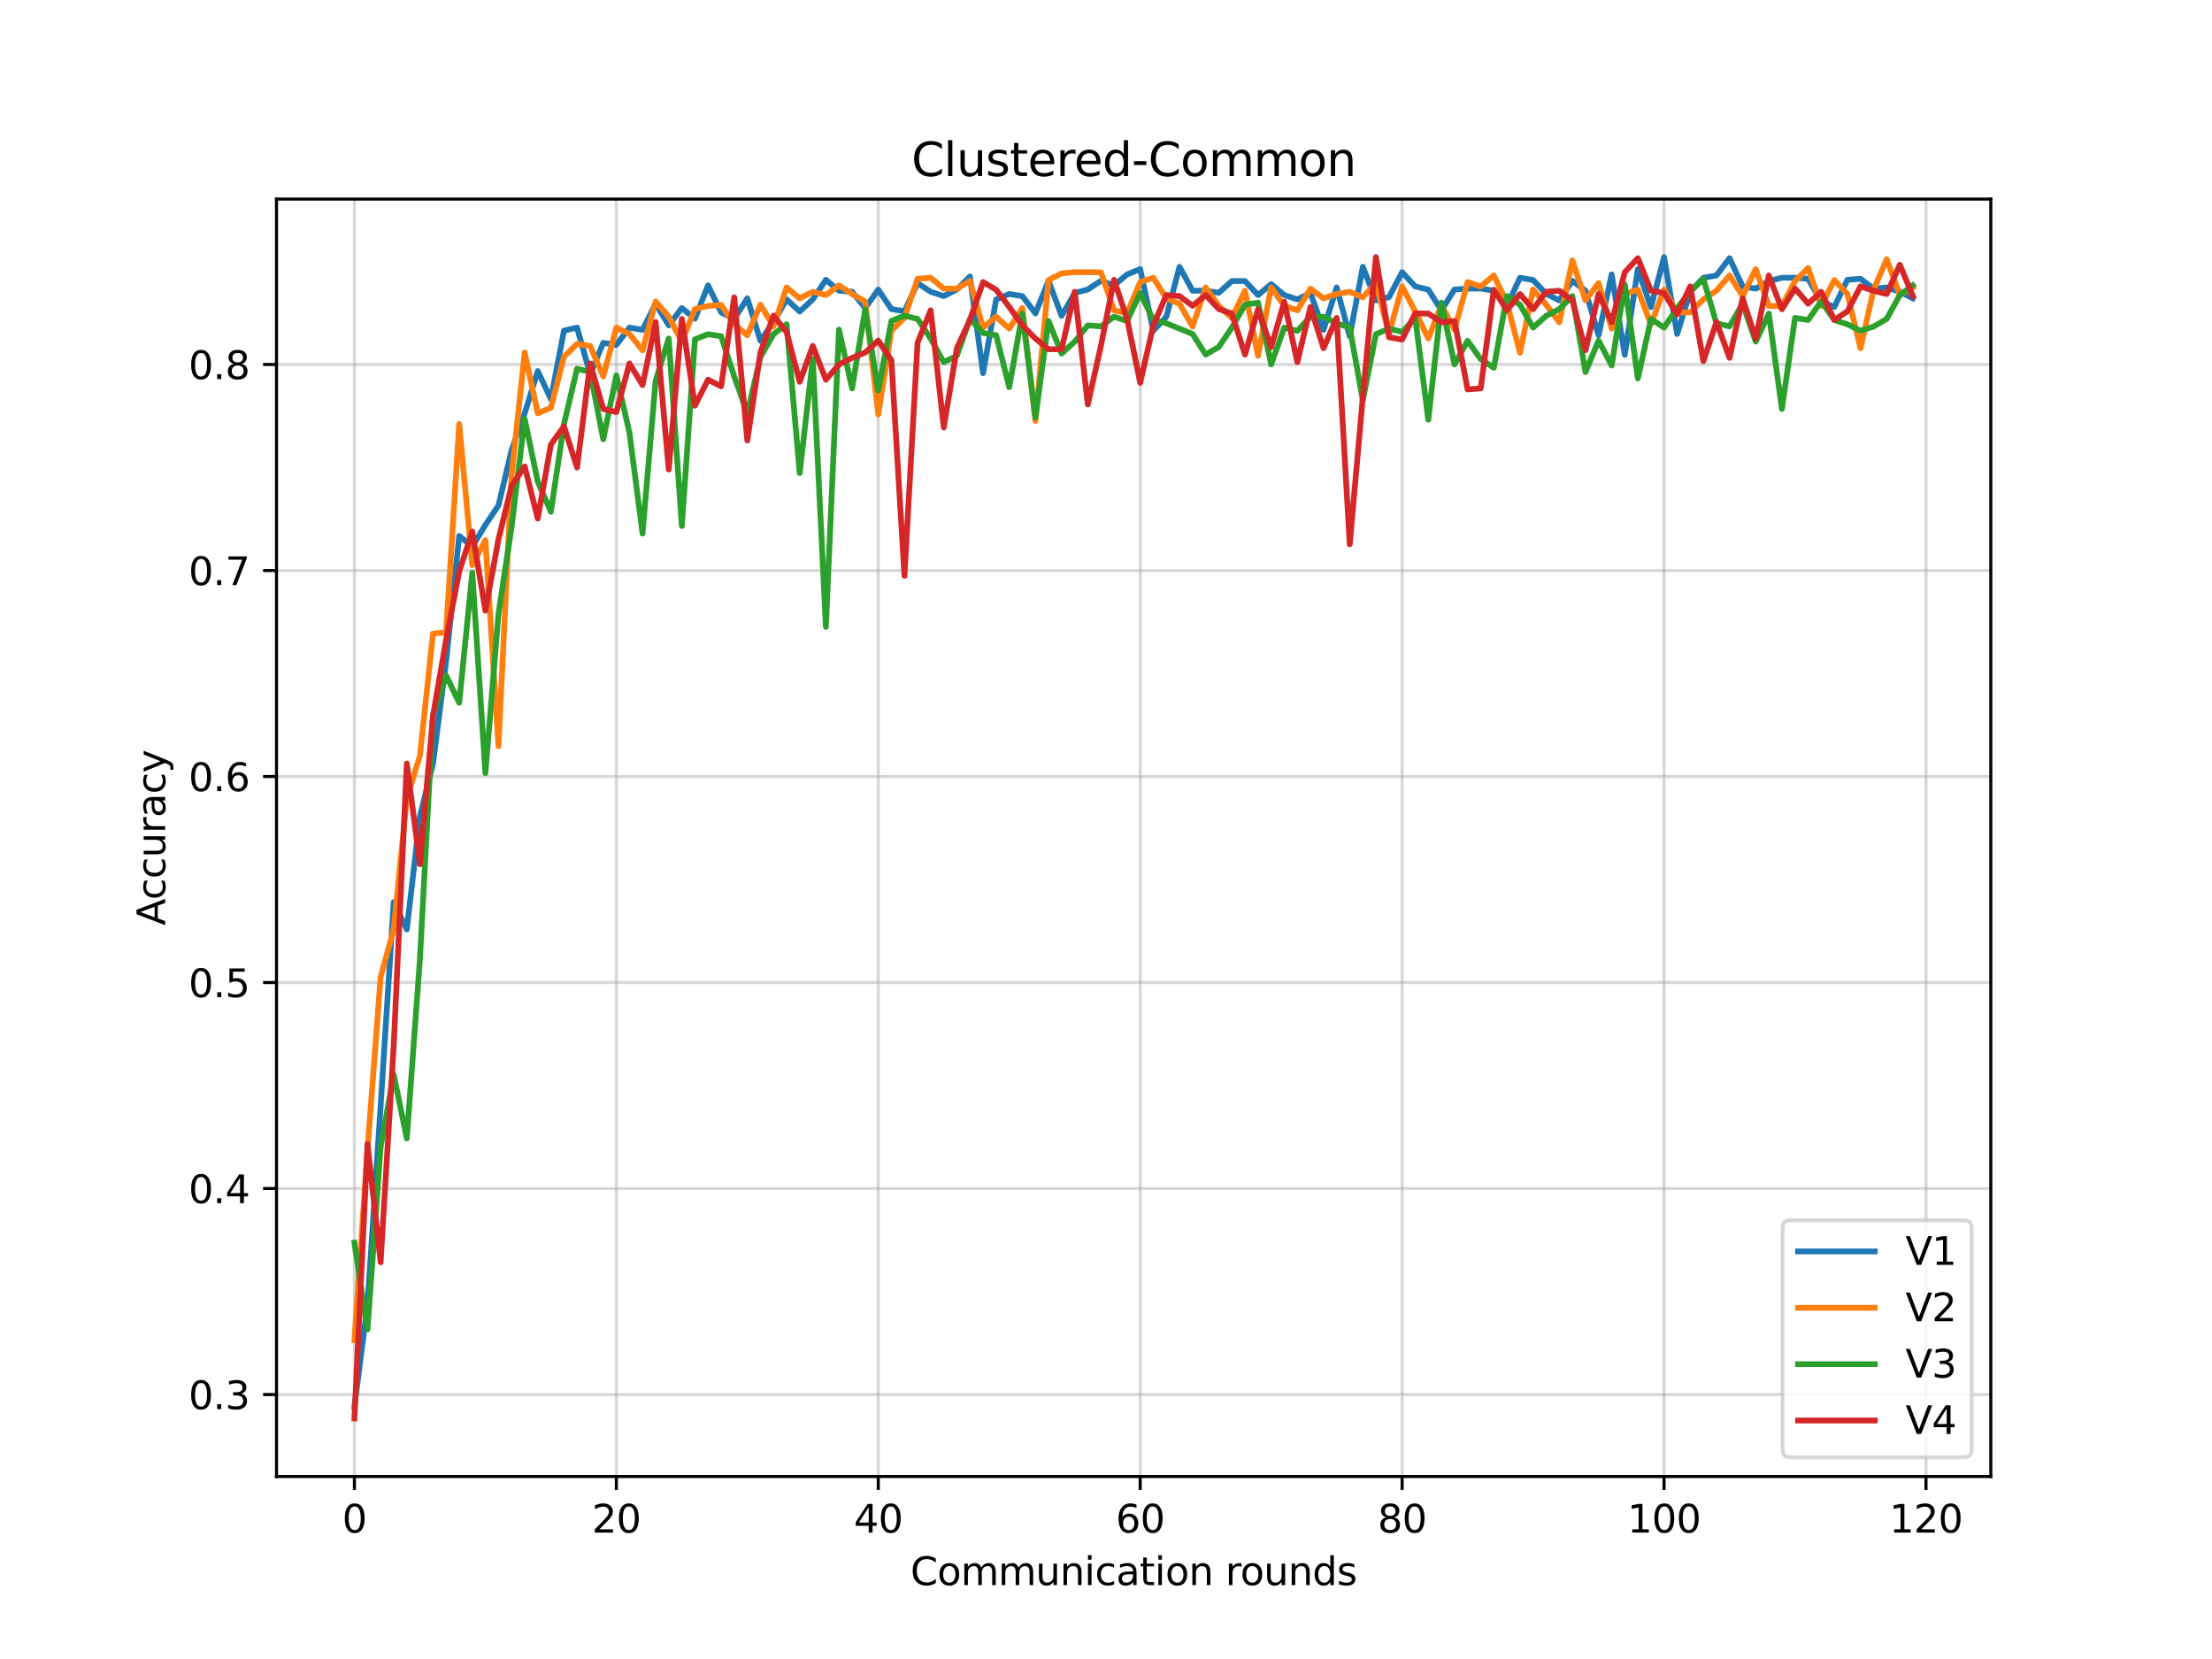 <?xml version="1.0" encoding="utf-8" standalone="no"?>
<!DOCTYPE svg PUBLIC "-//W3C//DTD SVG 1.1//EN"
  "http://www.w3.org/Graphics/SVG/1.1/DTD/svg11.dtd">
<svg xmlns:xlink="http://www.w3.org/1999/xlink" width="576pt" height="432pt" viewBox="0 0 576 432" xmlns="http://www.w3.org/2000/svg" version="1.1">
 <defs>
  <style type="text/css">*{stroke-linejoin: round; stroke-linecap: butt}</style>
 </defs>
 <g id="figure_1">
  <g id="patch_1">
   <path d="M 0 432 
L 576 432 
L 576 0 
L 0 0 
z
" style="fill: #ffffff"/>
  </g>
  <g id="axes_1">
   <g id="patch_2">
    <path d="M 72 384.48 
L 518.4 384.48 
L 518.4 51.84 
L 72 51.84 
z
" style="fill: #ffffff"/>
   </g>
   <g id="matplotlib.axis_1">
    <g id="xtick_1">
     <g id="line2d_1">
      <path d="M 92.291 384.48 
L 92.291 51.84 
" clip-path="url(#pc152fa4f1d)" style="fill: none; stroke: #b0b0b0; stroke-opacity: 0.5; stroke-width: 0.8; stroke-linecap: square"/>
     </g>
     <g id="line2d_2">
      <defs>
       <path id="mb4e11abf7b" d="M 0 0 
L 0 3.5 
" style="stroke: #000000; stroke-width: 0.8"/>
      </defs>
      <g>
       <use xlink:href="#mb4e11abf7b" x="92.291" y="384.48" style="stroke: #000000; stroke-width: 0.8"/>
      </g>
     </g>
     <g id="text_1">
      <!-- 0 -->
      <g transform="translate(89.11 399.078)scale(0.1 -0.1)">
       <defs>
        <path id="DejaVuSans-30" d="M 2034 4250 
Q 1547 4250 1301 3770 
Q 1056 3291 1056 2328 
Q 1056 1369 1301 889 
Q 1547 409 2034 409 
Q 2525 409 2770 889 
Q 3016 1369 3016 2328 
Q 3016 3291 2770 3770 
Q 2525 4250 2034 4250 
z
M 2034 4750 
Q 2819 4750 3233 4129 
Q 3647 3509 3647 2328 
Q 3647 1150 3233 529 
Q 2819 -91 2034 -91 
Q 1250 -91 836 529 
Q 422 1150 422 2328 
Q 422 3509 836 4129 
Q 1250 4750 2034 4750 
z
" transform="scale(0.016)"/>
       </defs>
       <use xlink:href="#DejaVuSans-30"/>
      </g>
     </g>
    </g>
    <g id="xtick_2">
     <g id="line2d_3">
      <path d="M 160.496 384.48 
L 160.496 51.84 
" clip-path="url(#pc152fa4f1d)" style="fill: none; stroke: #b0b0b0; stroke-opacity: 0.5; stroke-width: 0.8; stroke-linecap: square"/>
     </g>
     <g id="line2d_4">
      <g>
       <use xlink:href="#mb4e11abf7b" x="160.496" y="384.48" style="stroke: #000000; stroke-width: 0.8"/>
      </g>
     </g>
     <g id="text_2">
      <!-- 20 -->
      <g transform="translate(154.133 399.078)scale(0.1 -0.1)">
       <defs>
        <path id="DejaVuSans-32" d="M 1228 531 
L 3431 531 
L 3431 0 
L 469 0 
L 469 531 
Q 828 903 1448 1529 
Q 2069 2156 2228 2338 
Q 2531 2678 2651 2914 
Q 2772 3150 2772 3378 
Q 2772 3750 2511 3984 
Q 2250 4219 1831 4219 
Q 1534 4219 1204 4116 
Q 875 4013 500 3803 
L 500 4441 
Q 881 4594 1212 4672 
Q 1544 4750 1819 4750 
Q 2544 4750 2975 4387 
Q 3406 4025 3406 3419 
Q 3406 3131 3298 2873 
Q 3191 2616 2906 2266 
Q 2828 2175 2409 1742 
Q 1991 1309 1228 531 
z
" transform="scale(0.016)"/>
       </defs>
       <use xlink:href="#DejaVuSans-32"/>
       <use xlink:href="#DejaVuSans-30" x="63.623"/>
      </g>
     </g>
    </g>
    <g id="xtick_3">
     <g id="line2d_5">
      <path d="M 228.7 384.48 
L 228.7 51.84 
" clip-path="url(#pc152fa4f1d)" style="fill: none; stroke: #b0b0b0; stroke-opacity: 0.5; stroke-width: 0.8; stroke-linecap: square"/>
     </g>
     <g id="line2d_6">
      <g>
       <use xlink:href="#mb4e11abf7b" x="228.7" y="384.48" style="stroke: #000000; stroke-width: 0.8"/>
      </g>
     </g>
     <g id="text_3">
      <!-- 40 -->
      <g transform="translate(222.338 399.078)scale(0.1 -0.1)">
       <defs>
        <path id="DejaVuSans-34" d="M 2419 4116 
L 825 1625 
L 2419 1625 
L 2419 4116 
z
M 2253 4666 
L 3047 4666 
L 3047 1625 
L 3713 1625 
L 3713 1100 
L 3047 1100 
L 3047 0 
L 2419 0 
L 2419 1100 
L 313 1100 
L 313 1709 
L 2253 4666 
z
" transform="scale(0.016)"/>
       </defs>
       <use xlink:href="#DejaVuSans-34"/>
       <use xlink:href="#DejaVuSans-30" x="63.623"/>
      </g>
     </g>
    </g>
    <g id="xtick_4">
     <g id="line2d_7">
      <path d="M 296.905 384.48 
L 296.905 51.84 
" clip-path="url(#pc152fa4f1d)" style="fill: none; stroke: #b0b0b0; stroke-opacity: 0.5; stroke-width: 0.8; stroke-linecap: square"/>
     </g>
     <g id="line2d_8">
      <g>
       <use xlink:href="#mb4e11abf7b" x="296.905" y="384.48" style="stroke: #000000; stroke-width: 0.8"/>
      </g>
     </g>
     <g id="text_4">
      <!-- 60 -->
      <g transform="translate(290.543 399.078)scale(0.1 -0.1)">
       <defs>
        <path id="DejaVuSans-36" d="M 2113 2584 
Q 1688 2584 1439 2293 
Q 1191 2003 1191 1497 
Q 1191 994 1439 701 
Q 1688 409 2113 409 
Q 2538 409 2786 701 
Q 3034 994 3034 1497 
Q 3034 2003 2786 2293 
Q 2538 2584 2113 2584 
z
M 3366 4563 
L 3366 3988 
Q 3128 4100 2886 4159 
Q 2644 4219 2406 4219 
Q 1781 4219 1451 3797 
Q 1122 3375 1075 2522 
Q 1259 2794 1537 2939 
Q 1816 3084 2150 3084 
Q 2853 3084 3261 2657 
Q 3669 2231 3669 1497 
Q 3669 778 3244 343 
Q 2819 -91 2113 -91 
Q 1303 -91 875 529 
Q 447 1150 447 2328 
Q 447 3434 972 4092 
Q 1497 4750 2381 4750 
Q 2619 4750 2861 4703 
Q 3103 4656 3366 4563 
z
" transform="scale(0.016)"/>
       </defs>
       <use xlink:href="#DejaVuSans-36"/>
       <use xlink:href="#DejaVuSans-30" x="63.623"/>
      </g>
     </g>
    </g>
    <g id="xtick_5">
     <g id="line2d_9">
      <path d="M 365.11 384.48 
L 365.11 51.84 
" clip-path="url(#pc152fa4f1d)" style="fill: none; stroke: #b0b0b0; stroke-opacity: 0.5; stroke-width: 0.8; stroke-linecap: square"/>
     </g>
     <g id="line2d_10">
      <g>
       <use xlink:href="#mb4e11abf7b" x="365.11" y="384.48" style="stroke: #000000; stroke-width: 0.8"/>
      </g>
     </g>
     <g id="text_5">
      <!-- 80 -->
      <g transform="translate(358.747 399.078)scale(0.1 -0.1)">
       <defs>
        <path id="DejaVuSans-38" d="M 2034 2216 
Q 1584 2216 1326 1975 
Q 1069 1734 1069 1313 
Q 1069 891 1326 650 
Q 1584 409 2034 409 
Q 2484 409 2743 651 
Q 3003 894 3003 1313 
Q 3003 1734 2745 1975 
Q 2488 2216 2034 2216 
z
M 1403 2484 
Q 997 2584 770 2862 
Q 544 3141 544 3541 
Q 544 4100 942 4425 
Q 1341 4750 2034 4750 
Q 2731 4750 3128 4425 
Q 3525 4100 3525 3541 
Q 3525 3141 3298 2862 
Q 3072 2584 2669 2484 
Q 3125 2378 3379 2068 
Q 3634 1759 3634 1313 
Q 3634 634 3220 271 
Q 2806 -91 2034 -91 
Q 1263 -91 848 271 
Q 434 634 434 1313 
Q 434 1759 690 2068 
Q 947 2378 1403 2484 
z
M 1172 3481 
Q 1172 3119 1398 2916 
Q 1625 2713 2034 2713 
Q 2441 2713 2670 2916 
Q 2900 3119 2900 3481 
Q 2900 3844 2670 4047 
Q 2441 4250 2034 4250 
Q 1625 4250 1398 4047 
Q 1172 3844 1172 3481 
z
" transform="scale(0.016)"/>
       </defs>
       <use xlink:href="#DejaVuSans-38"/>
       <use xlink:href="#DejaVuSans-30" x="63.623"/>
      </g>
     </g>
    </g>
    <g id="xtick_6">
     <g id="line2d_11">
      <path d="M 433.315 384.48 
L 433.315 51.84 
" clip-path="url(#pc152fa4f1d)" style="fill: none; stroke: #b0b0b0; stroke-opacity: 0.5; stroke-width: 0.8; stroke-linecap: square"/>
     </g>
     <g id="line2d_12">
      <g>
       <use xlink:href="#mb4e11abf7b" x="433.315" y="384.48" style="stroke: #000000; stroke-width: 0.8"/>
      </g>
     </g>
     <g id="text_6">
      <!-- 100 -->
      <g transform="translate(423.771 399.078)scale(0.1 -0.1)">
       <defs>
        <path id="DejaVuSans-31" d="M 794 531 
L 1825 531 
L 1825 4091 
L 703 3866 
L 703 4441 
L 1819 4666 
L 2450 4666 
L 2450 531 
L 3481 531 
L 3481 0 
L 794 0 
L 794 531 
z
" transform="scale(0.016)"/>
       </defs>
       <use xlink:href="#DejaVuSans-31"/>
       <use xlink:href="#DejaVuSans-30" x="63.623"/>
       <use xlink:href="#DejaVuSans-30" x="127.246"/>
      </g>
     </g>
    </g>
    <g id="xtick_7">
     <g id="line2d_13">
      <path d="M 501.519 384.48 
L 501.519 51.84 
" clip-path="url(#pc152fa4f1d)" style="fill: none; stroke: #b0b0b0; stroke-opacity: 0.5; stroke-width: 0.8; stroke-linecap: square"/>
     </g>
     <g id="line2d_14">
      <g>
       <use xlink:href="#mb4e11abf7b" x="501.519" y="384.48" style="stroke: #000000; stroke-width: 0.8"/>
      </g>
     </g>
     <g id="text_7">
      <!-- 120 -->
      <g transform="translate(491.976 399.078)scale(0.1 -0.1)">
       <use xlink:href="#DejaVuSans-31"/>
       <use xlink:href="#DejaVuSans-32" x="63.623"/>
       <use xlink:href="#DejaVuSans-30" x="127.246"/>
      </g>
     </g>
    </g>
    <g id="text_8">
     <!-- Communication rounds -->
     <g transform="translate(237.084 412.757)scale(0.1 -0.1)">
      <defs>
       <path id="DejaVuSans-43" d="M 4122 4306 
L 4122 3641 
Q 3803 3938 3442 4084 
Q 3081 4231 2675 4231 
Q 1875 4231 1450 3742 
Q 1025 3253 1025 2328 
Q 1025 1406 1450 917 
Q 1875 428 2675 428 
Q 3081 428 3442 575 
Q 3803 722 4122 1019 
L 4122 359 
Q 3791 134 3420 21 
Q 3050 -91 2638 -91 
Q 1578 -91 968 557 
Q 359 1206 359 2328 
Q 359 3453 968 4101 
Q 1578 4750 2638 4750 
Q 3056 4750 3426 4639 
Q 3797 4528 4122 4306 
z
" transform="scale(0.016)"/>
       <path id="DejaVuSans-6f" d="M 1959 3097 
Q 1497 3097 1228 2736 
Q 959 2375 959 1747 
Q 959 1119 1226 758 
Q 1494 397 1959 397 
Q 2419 397 2687 759 
Q 2956 1122 2956 1747 
Q 2956 2369 2687 2733 
Q 2419 3097 1959 3097 
z
M 1959 3584 
Q 2709 3584 3137 3096 
Q 3566 2609 3566 1747 
Q 3566 888 3137 398 
Q 2709 -91 1959 -91 
Q 1206 -91 779 398 
Q 353 888 353 1747 
Q 353 2609 779 3096 
Q 1206 3584 1959 3584 
z
" transform="scale(0.016)"/>
       <path id="DejaVuSans-6d" d="M 3328 2828 
Q 3544 3216 3844 3400 
Q 4144 3584 4550 3584 
Q 5097 3584 5394 3201 
Q 5691 2819 5691 2113 
L 5691 0 
L 5113 0 
L 5113 2094 
Q 5113 2597 4934 2840 
Q 4756 3084 4391 3084 
Q 3944 3084 3684 2787 
Q 3425 2491 3425 1978 
L 3425 0 
L 2847 0 
L 2847 2094 
Q 2847 2600 2669 2842 
Q 2491 3084 2119 3084 
Q 1678 3084 1418 2786 
Q 1159 2488 1159 1978 
L 1159 0 
L 581 0 
L 581 3500 
L 1159 3500 
L 1159 2956 
Q 1356 3278 1631 3431 
Q 1906 3584 2284 3584 
Q 2666 3584 2933 3390 
Q 3200 3197 3328 2828 
z
" transform="scale(0.016)"/>
       <path id="DejaVuSans-75" d="M 544 1381 
L 544 3500 
L 1119 3500 
L 1119 1403 
Q 1119 906 1312 657 
Q 1506 409 1894 409 
Q 2359 409 2629 706 
Q 2900 1003 2900 1516 
L 2900 3500 
L 3475 3500 
L 3475 0 
L 2900 0 
L 2900 538 
Q 2691 219 2414 64 
Q 2138 -91 1772 -91 
Q 1169 -91 856 284 
Q 544 659 544 1381 
z
M 1991 3584 
L 1991 3584 
z
" transform="scale(0.016)"/>
       <path id="DejaVuSans-6e" d="M 3513 2113 
L 3513 0 
L 2938 0 
L 2938 2094 
Q 2938 2591 2744 2837 
Q 2550 3084 2163 3084 
Q 1697 3084 1428 2787 
Q 1159 2491 1159 1978 
L 1159 0 
L 581 0 
L 581 3500 
L 1159 3500 
L 1159 2956 
Q 1366 3272 1645 3428 
Q 1925 3584 2291 3584 
Q 2894 3584 3203 3211 
Q 3513 2838 3513 2113 
z
" transform="scale(0.016)"/>
       <path id="DejaVuSans-69" d="M 603 3500 
L 1178 3500 
L 1178 0 
L 603 0 
L 603 3500 
z
M 603 4863 
L 1178 4863 
L 1178 4134 
L 603 4134 
L 603 4863 
z
" transform="scale(0.016)"/>
       <path id="DejaVuSans-63" d="M 3122 3366 
L 3122 2828 
Q 2878 2963 2633 3030 
Q 2388 3097 2138 3097 
Q 1578 3097 1268 2742 
Q 959 2388 959 1747 
Q 959 1106 1268 751 
Q 1578 397 2138 397 
Q 2388 397 2633 464 
Q 2878 531 3122 666 
L 3122 134 
Q 2881 22 2623 -34 
Q 2366 -91 2075 -91 
Q 1284 -91 818 406 
Q 353 903 353 1747 
Q 353 2603 823 3093 
Q 1294 3584 2113 3584 
Q 2378 3584 2631 3529 
Q 2884 3475 3122 3366 
z
" transform="scale(0.016)"/>
       <path id="DejaVuSans-61" d="M 2194 1759 
Q 1497 1759 1228 1600 
Q 959 1441 959 1056 
Q 959 750 1161 570 
Q 1363 391 1709 391 
Q 2188 391 2477 730 
Q 2766 1069 2766 1631 
L 2766 1759 
L 2194 1759 
z
M 3341 1997 
L 3341 0 
L 2766 0 
L 2766 531 
Q 2569 213 2275 61 
Q 1981 -91 1556 -91 
Q 1019 -91 701 211 
Q 384 513 384 1019 
Q 384 1609 779 1909 
Q 1175 2209 1959 2209 
L 2766 2209 
L 2766 2266 
Q 2766 2663 2505 2880 
Q 2244 3097 1772 3097 
Q 1472 3097 1187 3025 
Q 903 2953 641 2809 
L 641 3341 
Q 956 3463 1253 3523 
Q 1550 3584 1831 3584 
Q 2591 3584 2966 3190 
Q 3341 2797 3341 1997 
z
" transform="scale(0.016)"/>
       <path id="DejaVuSans-74" d="M 1172 4494 
L 1172 3500 
L 2356 3500 
L 2356 3053 
L 1172 3053 
L 1172 1153 
Q 1172 725 1289 603 
Q 1406 481 1766 481 
L 2356 481 
L 2356 0 
L 1766 0 
Q 1100 0 847 248 
Q 594 497 594 1153 
L 594 3053 
L 172 3053 
L 172 3500 
L 594 3500 
L 594 4494 
L 1172 4494 
z
" transform="scale(0.016)"/>
       <path id="DejaVuSans-20" transform="scale(0.016)"/>
       <path id="DejaVuSans-72" d="M 2631 2963 
Q 2534 3019 2420 3045 
Q 2306 3072 2169 3072 
Q 1681 3072 1420 2755 
Q 1159 2438 1159 1844 
L 1159 0 
L 581 0 
L 581 3500 
L 1159 3500 
L 1159 2956 
Q 1341 3275 1631 3429 
Q 1922 3584 2338 3584 
Q 2397 3584 2469 3576 
Q 2541 3569 2628 3553 
L 2631 2963 
z
" transform="scale(0.016)"/>
       <path id="DejaVuSans-64" d="M 2906 2969 
L 2906 4863 
L 3481 4863 
L 3481 0 
L 2906 0 
L 2906 525 
Q 2725 213 2448 61 
Q 2172 -91 1784 -91 
Q 1150 -91 751 415 
Q 353 922 353 1747 
Q 353 2572 751 3078 
Q 1150 3584 1784 3584 
Q 2172 3584 2448 3432 
Q 2725 3281 2906 2969 
z
M 947 1747 
Q 947 1113 1208 752 
Q 1469 391 1925 391 
Q 2381 391 2643 752 
Q 2906 1113 2906 1747 
Q 2906 2381 2643 2742 
Q 2381 3103 1925 3103 
Q 1469 3103 1208 2742 
Q 947 2381 947 1747 
z
" transform="scale(0.016)"/>
       <path id="DejaVuSans-73" d="M 2834 3397 
L 2834 2853 
Q 2591 2978 2328 3040 
Q 2066 3103 1784 3103 
Q 1356 3103 1142 2972 
Q 928 2841 928 2578 
Q 928 2378 1081 2264 
Q 1234 2150 1697 2047 
L 1894 2003 
Q 2506 1872 2764 1633 
Q 3022 1394 3022 966 
Q 3022 478 2636 193 
Q 2250 -91 1575 -91 
Q 1294 -91 989 -36 
Q 684 19 347 128 
L 347 722 
Q 666 556 975 473 
Q 1284 391 1588 391 
Q 1994 391 2212 530 
Q 2431 669 2431 922 
Q 2431 1156 2273 1281 
Q 2116 1406 1581 1522 
L 1381 1569 
Q 847 1681 609 1914 
Q 372 2147 372 2553 
Q 372 3047 722 3315 
Q 1072 3584 1716 3584 
Q 2034 3584 2315 3537 
Q 2597 3491 2834 3397 
z
" transform="scale(0.016)"/>
      </defs>
      <use xlink:href="#DejaVuSans-43"/>
      <use xlink:href="#DejaVuSans-6f" x="69.824"/>
      <use xlink:href="#DejaVuSans-6d" x="131.006"/>
      <use xlink:href="#DejaVuSans-6d" x="228.418"/>
      <use xlink:href="#DejaVuSans-75" x="325.83"/>
      <use xlink:href="#DejaVuSans-6e" x="389.209"/>
      <use xlink:href="#DejaVuSans-69" x="452.588"/>
      <use xlink:href="#DejaVuSans-63" x="480.371"/>
      <use xlink:href="#DejaVuSans-61" x="535.352"/>
      <use xlink:href="#DejaVuSans-74" x="596.631"/>
      <use xlink:href="#DejaVuSans-69" x="635.84"/>
      <use xlink:href="#DejaVuSans-6f" x="663.623"/>
      <use xlink:href="#DejaVuSans-6e" x="724.805"/>
      <use xlink:href="#DejaVuSans-20" x="788.184"/>
      <use xlink:href="#DejaVuSans-72" x="819.971"/>
      <use xlink:href="#DejaVuSans-6f" x="858.834"/>
      <use xlink:href="#DejaVuSans-75" x="920.016"/>
      <use xlink:href="#DejaVuSans-6e" x="983.395"/>
      <use xlink:href="#DejaVuSans-64" x="1046.773"/>
      <use xlink:href="#DejaVuSans-73" x="1110.25"/>
     </g>
    </g>
   </g>
   <g id="matplotlib.axis_2">
    <g id="ytick_1">
     <g id="line2d_15">
      <path d="M 72 363.137 
L 518.4 363.137 
" clip-path="url(#pc152fa4f1d)" style="fill: none; stroke: #b0b0b0; stroke-opacity: 0.5; stroke-width: 0.8; stroke-linecap: square"/>
     </g>
     <g id="line2d_16">
      <defs>
       <path id="m486d7ed89e" d="M 0 0 
L -3.5 0 
" style="stroke: #000000; stroke-width: 0.8"/>
      </defs>
      <g>
       <use xlink:href="#m486d7ed89e" x="72" y="363.137" style="stroke: #000000; stroke-width: 0.8"/>
      </g>
     </g>
     <g id="text_9">
      <!-- 0.3 -->
      <g transform="translate(49.097 366.936)scale(0.1 -0.1)">
       <defs>
        <path id="DejaVuSans-2e" d="M 684 794 
L 1344 794 
L 1344 0 
L 684 0 
L 684 794 
z
" transform="scale(0.016)"/>
        <path id="DejaVuSans-33" d="M 2597 2516 
Q 3050 2419 3304 2112 
Q 3559 1806 3559 1356 
Q 3559 666 3084 287 
Q 2609 -91 1734 -91 
Q 1441 -91 1130 -33 
Q 819 25 488 141 
L 488 750 
Q 750 597 1062 519 
Q 1375 441 1716 441 
Q 2309 441 2620 675 
Q 2931 909 2931 1356 
Q 2931 1769 2642 2001 
Q 2353 2234 1838 2234 
L 1294 2234 
L 1294 2753 
L 1863 2753 
Q 2328 2753 2575 2939 
Q 2822 3125 2822 3475 
Q 2822 3834 2567 4026 
Q 2313 4219 1838 4219 
Q 1578 4219 1281 4162 
Q 984 4106 628 3988 
L 628 4550 
Q 988 4650 1302 4700 
Q 1616 4750 1894 4750 
Q 2613 4750 3031 4423 
Q 3450 4097 3450 3541 
Q 3450 3153 3228 2886 
Q 3006 2619 2597 2516 
z
" transform="scale(0.016)"/>
       </defs>
       <use xlink:href="#DejaVuSans-30"/>
       <use xlink:href="#DejaVuSans-2e" x="63.623"/>
       <use xlink:href="#DejaVuSans-33" x="95.41"/>
      </g>
     </g>
    </g>
    <g id="ytick_2">
     <g id="line2d_17">
      <path d="M 72 309.492 
L 518.4 309.492 
" clip-path="url(#pc152fa4f1d)" style="fill: none; stroke: #b0b0b0; stroke-opacity: 0.5; stroke-width: 0.8; stroke-linecap: square"/>
     </g>
     <g id="line2d_18">
      <g>
       <use xlink:href="#m486d7ed89e" x="72" y="309.492" style="stroke: #000000; stroke-width: 0.8"/>
      </g>
     </g>
     <g id="text_10">
      <!-- 0.4 -->
      <g transform="translate(49.097 313.291)scale(0.1 -0.1)">
       <use xlink:href="#DejaVuSans-30"/>
       <use xlink:href="#DejaVuSans-2e" x="63.623"/>
       <use xlink:href="#DejaVuSans-34" x="95.41"/>
      </g>
     </g>
    </g>
    <g id="ytick_3">
     <g id="line2d_19">
      <path d="M 72 255.846 
L 518.4 255.846 
" clip-path="url(#pc152fa4f1d)" style="fill: none; stroke: #b0b0b0; stroke-opacity: 0.5; stroke-width: 0.8; stroke-linecap: square"/>
     </g>
     <g id="line2d_20">
      <g>
       <use xlink:href="#m486d7ed89e" x="72" y="255.846" style="stroke: #000000; stroke-width: 0.8"/>
      </g>
     </g>
     <g id="text_11">
      <!-- 0.5 -->
      <g transform="translate(49.097 259.645)scale(0.1 -0.1)">
       <defs>
        <path id="DejaVuSans-35" d="M 691 4666 
L 3169 4666 
L 3169 4134 
L 1269 4134 
L 1269 2991 
Q 1406 3038 1543 3061 
Q 1681 3084 1819 3084 
Q 2600 3084 3056 2656 
Q 3513 2228 3513 1497 
Q 3513 744 3044 326 
Q 2575 -91 1722 -91 
Q 1428 -91 1123 -41 
Q 819 9 494 109 
L 494 744 
Q 775 591 1075 516 
Q 1375 441 1709 441 
Q 2250 441 2565 725 
Q 2881 1009 2881 1497 
Q 2881 1984 2565 2268 
Q 2250 2553 1709 2553 
Q 1456 2553 1204 2497 
Q 953 2441 691 2322 
L 691 4666 
z
" transform="scale(0.016)"/>
       </defs>
       <use xlink:href="#DejaVuSans-30"/>
       <use xlink:href="#DejaVuSans-2e" x="63.623"/>
       <use xlink:href="#DejaVuSans-35" x="95.41"/>
      </g>
     </g>
    </g>
    <g id="ytick_4">
     <g id="line2d_21">
      <path d="M 72 202.2 
L 518.4 202.2 
" clip-path="url(#pc152fa4f1d)" style="fill: none; stroke: #b0b0b0; stroke-opacity: 0.5; stroke-width: 0.8; stroke-linecap: square"/>
     </g>
     <g id="line2d_22">
      <g>
       <use xlink:href="#m486d7ed89e" x="72" y="202.2" style="stroke: #000000; stroke-width: 0.8"/>
      </g>
     </g>
     <g id="text_12">
      <!-- 0.6 -->
      <g transform="translate(49.097 206)scale(0.1 -0.1)">
       <use xlink:href="#DejaVuSans-30"/>
       <use xlink:href="#DejaVuSans-2e" x="63.623"/>
       <use xlink:href="#DejaVuSans-36" x="95.41"/>
      </g>
     </g>
    </g>
    <g id="ytick_5">
     <g id="line2d_23">
      <path d="M 72 148.555 
L 518.4 148.555 
" clip-path="url(#pc152fa4f1d)" style="fill: none; stroke: #b0b0b0; stroke-opacity: 0.5; stroke-width: 0.8; stroke-linecap: square"/>
     </g>
     <g id="line2d_24">
      <g>
       <use xlink:href="#m486d7ed89e" x="72" y="148.555" style="stroke: #000000; stroke-width: 0.8"/>
      </g>
     </g>
     <g id="text_13">
      <!-- 0.7 -->
      <g transform="translate(49.097 152.354)scale(0.1 -0.1)">
       <defs>
        <path id="DejaVuSans-37" d="M 525 4666 
L 3525 4666 
L 3525 4397 
L 1831 0 
L 1172 0 
L 2766 4134 
L 525 4134 
L 525 4666 
z
" transform="scale(0.016)"/>
       </defs>
       <use xlink:href="#DejaVuSans-30"/>
       <use xlink:href="#DejaVuSans-2e" x="63.623"/>
       <use xlink:href="#DejaVuSans-37" x="95.41"/>
      </g>
     </g>
    </g>
    <g id="ytick_6">
     <g id="line2d_25">
      <path d="M 72 94.909 
L 518.4 94.909 
" clip-path="url(#pc152fa4f1d)" style="fill: none; stroke: #b0b0b0; stroke-opacity: 0.5; stroke-width: 0.8; stroke-linecap: square"/>
     </g>
     <g id="line2d_26">
      <g>
       <use xlink:href="#m486d7ed89e" x="72" y="94.909" style="stroke: #000000; stroke-width: 0.8"/>
      </g>
     </g>
     <g id="text_14">
      <!-- 0.8 -->
      <g transform="translate(49.097 98.709)scale(0.1 -0.1)">
       <use xlink:href="#DejaVuSans-30"/>
       <use xlink:href="#DejaVuSans-2e" x="63.623"/>
       <use xlink:href="#DejaVuSans-38" x="95.41"/>
      </g>
     </g>
    </g>
    <g id="text_15">
     <!-- Accuracy -->
     <g transform="translate(43.017 240.988)rotate(-90)scale(0.1 -0.1)">
      <defs>
       <path id="DejaVuSans-41" d="M 2188 4044 
L 1331 1722 
L 3047 1722 
L 2188 4044 
z
M 1831 4666 
L 2547 4666 
L 4325 0 
L 3669 0 
L 3244 1197 
L 1141 1197 
L 716 0 
L 50 0 
L 1831 4666 
z
" transform="scale(0.016)"/>
       <path id="DejaVuSans-79" d="M 2059 -325 
Q 1816 -950 1584 -1140 
Q 1353 -1331 966 -1331 
L 506 -1331 
L 506 -850 
L 844 -850 
Q 1081 -850 1212 -737 
Q 1344 -625 1503 -206 
L 1606 56 
L 191 3500 
L 800 3500 
L 1894 763 
L 2988 3500 
L 3597 3500 
L 2059 -325 
z
" transform="scale(0.016)"/>
      </defs>
      <use xlink:href="#DejaVuSans-41"/>
      <use xlink:href="#DejaVuSans-63" x="66.658"/>
      <use xlink:href="#DejaVuSans-63" x="121.639"/>
      <use xlink:href="#DejaVuSans-75" x="176.619"/>
      <use xlink:href="#DejaVuSans-72" x="239.998"/>
      <use xlink:href="#DejaVuSans-61" x="281.111"/>
      <use xlink:href="#DejaVuSans-63" x="342.391"/>
      <use xlink:href="#DejaVuSans-79" x="397.371"/>
     </g>
    </g>
   </g>
   <g id="line2d_27">
    <path d="M 92.291 366.249 
L 95.701 339.694 
L 99.111 288.033 
L 102.522 234.924 
L 105.932 242.005 
L 109.342 212.661 
L 112.752 198.821 
L 116.163 172.266 
L 119.573 139.542 
L 122.983 142.332 
L 126.393 136.699 
L 129.804 131.603 
L 133.214 117.226 
L 136.624 107.623 
L 140.034 96.626 
L 143.444 103.922 
L 146.855 86.111 
L 150.265 85.307 
L 153.675 97.431 
L 157.085 89.277 
L 160.496 89.813 
L 163.906 85.307 
L 167.316 85.897 
L 170.726 79.084 
L 174.137 84.717 
L 177.547 80.21 
L 180.957 83 
L 184.367 74.309 
L 187.778 81.337 
L 191.188 83.054 
L 194.598 77.689 
L 198.008 88.74 
L 201.418 83.858 
L 204.829 77.957 
L 208.239 81.122 
L 211.649 77.957 
L 215.059 72.861 
L 218.47 75.704 
L 221.88 75.972 
L 225.29 80.21 
L 228.7 75.436 
L 232.111 80.479 
L 235.521 81.069 
L 238.931 73.719 
L 242.341 75.972 
L 245.752 77.099 
L 249.162 75.382 
L 252.572 72.003 
L 255.982 97.162 
L 259.393 77.957 
L 262.803 76.563 
L 266.213 77.099 
L 269.623 81.605 
L 273.033 73.129 
L 276.444 82.249 
L 279.854 76.294 
L 283.264 75.382 
L 286.674 73.129 
L 290.085 74.309 
L 293.495 71.466 
L 296.905 70.071 
L 300.315 86.111 
L 303.726 82.464 
L 307.136 69.481 
L 310.546 75.704 
L 313.956 75.704 
L 317.367 76.241 
L 320.777 73.183 
L 324.187 73.183 
L 327.597 76.831 
L 331.007 73.988 
L 334.418 76.831 
L 337.828 77.957 
L 341.238 76.294 
L 344.648 85.897 
L 348.059 74.846 
L 351.469 87.56 
L 354.879 69.481 
L 358.289 78.226 
L 361.7 77.367 
L 365.11 70.876 
L 368.52 74.578 
L 371.93 75.436 
L 375.341 80.801 
L 378.751 75.382 
L 382.161 75.168 
L 385.571 75.114 
L 388.982 75.704 
L 392.392 79.674 
L 395.802 72.325 
L 399.212 72.915 
L 402.622 76.509 
L 406.033 78.226 
L 409.443 73.129 
L 412.853 75.704 
L 416.263 87.292 
L 419.674 71.466 
L 423.084 92.388 
L 426.494 70.071 
L 429.904 79.996 
L 433.315 66.96 
L 436.725 86.97 
L 440.135 75.972 
L 443.545 72.325 
L 446.956 71.734 
L 450.366 67.228 
L 453.776 74.578 
L 457.186 75.168 
L 460.596 73.183 
L 464.007 72.325 
L 467.417 72.325 
L 470.827 72.593 
L 474.237 78.494 
L 477.648 79.942 
L 481.058 72.861 
L 484.468 72.593 
L 487.878 75.168 
L 491.289 74.846 
L 494.699 75.972 
L 498.109 77.689 
" clip-path="url(#pc152fa4f1d)" style="fill: none; stroke: #1f77b4; stroke-width: 1.5; stroke-linecap: square"/>
   </g>
   <g id="line2d_28">
    <path d="M 92.291 348.975 
L 95.701 299.353 
L 99.111 254.398 
L 102.522 242.059 
L 105.932 207.833 
L 109.342 196.836 
L 112.752 164.97 
L 116.163 164.649 
L 119.573 110.413 
L 122.983 147.16 
L 126.393 140.669 
L 129.804 194.315 
L 133.214 123.717 
L 136.624 91.798 
L 140.034 107.623 
L 143.444 106.175 
L 146.855 92.924 
L 150.265 89.545 
L 153.675 90.081 
L 157.085 98.021 
L 160.496 85.307 
L 163.906 86.97 
L 167.316 91.208 
L 170.726 78.494 
L 174.137 82.464 
L 177.547 88.955 
L 180.957 80.479 
L 184.367 79.674 
L 187.778 79.406 
L 191.188 84.448 
L 194.598 87.292 
L 198.008 79.352 
L 201.418 84.985 
L 204.829 74.846 
L 208.239 77.689 
L 211.649 75.972 
L 215.059 76.831 
L 218.47 74.309 
L 221.88 76.563 
L 225.29 78.494 
L 228.7 107.892 
L 232.111 86.111 
L 235.521 82.785 
L 238.931 72.593 
L 242.341 72.325 
L 245.752 75.168 
L 249.162 75.168 
L 252.572 73.183 
L 255.982 85.307 
L 259.393 82.464 
L 262.803 85.575 
L 266.213 80.21 
L 269.623 109.608 
L 273.033 72.915 
L 276.444 71.198 
L 279.854 70.876 
L 283.264 70.876 
L 286.674 70.93 
L 290.085 80.801 
L 293.495 81.605 
L 296.905 73.451 
L 300.315 72.325 
L 303.726 77.689 
L 307.136 79.084 
L 310.546 85.039 
L 313.956 74.846 
L 317.367 79.674 
L 320.777 82.785 
L 324.187 75.704 
L 327.597 92.656 
L 331.007 74.846 
L 334.418 79.62 
L 337.828 80.801 
L 341.238 75.168 
L 344.648 77.689 
L 348.059 76.563 
L 351.469 75.972 
L 354.879 77.421 
L 358.289 73.719 
L 361.7 86.97 
L 365.11 74.578 
L 368.52 81.122 
L 371.93 88.15 
L 375.341 79.406 
L 378.751 85.843 
L 382.161 73.451 
L 385.571 74.578 
L 388.982 71.734 
L 392.392 78.816 
L 395.802 91.852 
L 399.212 75.382 
L 402.622 79.352 
L 406.033 83.912 
L 409.443 67.818 
L 412.853 78.226 
L 416.263 73.719 
L 419.674 85.575 
L 423.084 76.563 
L 426.494 75.436 
L 429.904 84.448 
L 433.315 75.436 
L 436.725 81.337 
L 440.135 81.337 
L 443.545 77.957 
L 446.956 75.704 
L 450.366 71.734 
L 453.776 77.099 
L 457.186 70.071 
L 460.596 79.674 
L 464.007 79.674 
L 467.417 73.183 
L 470.827 69.803 
L 474.237 79.674 
L 477.648 72.915 
L 481.058 76.563 
L 484.468 90.671 
L 487.878 75.436 
L 491.289 67.496 
L 494.699 76.831 
L 498.109 74.846 
" clip-path="url(#pc152fa4f1d)" style="fill: none; stroke: #ff7f0e; stroke-width: 1.5; stroke-linecap: square"/>
   </g>
   <g id="line2d_29">
    <path d="M 92.291 323.6 
L 95.701 346.185 
L 99.111 298.762 
L 102.522 279.826 
L 105.932 296.456 
L 109.342 249.891 
L 112.752 186.107 
L 116.163 175.914 
L 119.573 182.995 
L 122.983 149.145 
L 126.393 201.342 
L 129.804 159.874 
L 133.214 137.236 
L 136.624 109.072 
L 140.034 125.434 
L 143.444 133.266 
L 146.855 110.413 
L 150.265 96.036 
L 153.675 96.841 
L 157.085 114.383 
L 160.496 97.753 
L 163.906 112.666 
L 167.316 138.952 
L 170.726 99.147 
L 174.137 88.15 
L 177.547 136.967 
L 180.957 88.365 
L 184.367 87.023 
L 187.778 87.56 
L 191.188 98.021 
L 194.598 107.623 
L 198.008 92.978 
L 201.418 87.023 
L 204.829 84.448 
L 208.239 123.181 
L 211.649 93.461 
L 215.059 163.254 
L 218.47 85.843 
L 221.88 101.132 
L 225.29 80.532 
L 228.7 101.722 
L 232.111 83.59 
L 235.521 82.195 
L 238.931 83.054 
L 242.341 88.15 
L 245.752 94.319 
L 249.162 92.656 
L 252.572 83.054 
L 255.982 86.702 
L 259.393 87.292 
L 262.803 100.81 
L 266.213 81.659 
L 269.623 108.75 
L 273.033 83.59 
L 276.444 92.066 
L 279.854 88.955 
L 283.264 84.717 
L 286.674 84.985 
L 290.085 82.464 
L 293.495 83.59 
L 296.905 76.294 
L 300.315 83.322 
L 303.726 84.18 
L 307.136 85.575 
L 310.546 86.97 
L 313.956 92.334 
L 317.367 90.349 
L 320.777 85.307 
L 324.187 79.352 
L 327.597 78.816 
L 331.007 94.909 
L 334.418 85.307 
L 337.828 86.165 
L 341.238 82.464 
L 344.648 82.464 
L 348.059 84.18 
L 351.469 85.307 
L 354.879 104.244 
L 358.289 87.023 
L 361.7 85.575 
L 365.11 86.433 
L 368.52 82.785 
L 371.93 109.286 
L 375.341 78.816 
L 378.751 94.909 
L 382.161 88.74 
L 385.571 93.515 
L 388.982 95.768 
L 392.392 77.099 
L 395.802 79.352 
L 399.212 85.307 
L 402.622 82.249 
L 406.033 80.479 
L 409.443 77.099 
L 412.853 96.894 
L 416.263 88.686 
L 419.674 95.178 
L 423.084 74.041 
L 426.494 98.557 
L 429.904 83.054 
L 433.315 85.307 
L 436.725 80.21 
L 440.135 75.972 
L 443.545 72.593 
L 446.956 84.18 
L 450.366 84.985 
L 453.776 79.084 
L 457.186 88.955 
L 460.596 81.659 
L 464.007 106.497 
L 467.417 82.785 
L 470.827 83.322 
L 474.237 78.494 
L 477.648 83.322 
L 481.058 84.448 
L 484.468 86.111 
L 487.878 85.039 
L 491.289 83.054 
L 494.699 76.831 
L 498.109 74.309 
" clip-path="url(#pc152fa4f1d)" style="fill: none; stroke: #2ca02c; stroke-width: 1.5; stroke-linecap: square"/>
   </g>
   <g id="line2d_30">
    <path d="M 92.291 369.36 
L 95.701 297.904 
L 99.111 328.697 
L 102.522 272.262 
L 105.932 198.821 
L 109.342 225.053 
L 112.752 186.375 
L 116.163 166.633 
L 119.573 148.823 
L 122.983 138.416 
L 126.393 159.016 
L 129.804 140.401 
L 133.214 126.507 
L 136.624 121.464 
L 140.034 135.036 
L 143.444 115.777 
L 146.855 111.003 
L 150.265 121.732 
L 153.675 94.641 
L 157.085 106.497 
L 160.496 107.301 
L 163.906 94.641 
L 167.316 100.274 
L 170.726 83.858 
L 174.137 122.269 
L 177.547 83.054 
L 180.957 105.638 
L 184.367 98.879 
L 187.778 100.596 
L 191.188 77.421 
L 194.598 114.705 
L 198.008 91.798 
L 201.418 82.195 
L 204.829 86.487 
L 208.239 99.416 
L 211.649 90.081 
L 215.059 98.879 
L 218.47 94.909 
L 221.88 93.193 
L 225.29 91.798 
L 228.7 88.686 
L 232.111 93.783 
L 235.521 149.95 
L 238.931 89.223 
L 242.341 80.801 
L 245.752 111.325 
L 249.162 90.671 
L 252.572 83.322 
L 255.982 73.451 
L 259.393 75.436 
L 262.803 79.942 
L 266.213 84.717 
L 269.623 88.15 
L 273.033 90.94 
L 276.444 90.94 
L 279.854 75.972 
L 283.264 105.317 
L 286.674 90.081 
L 290.085 72.861 
L 293.495 83.054 
L 296.905 99.684 
L 300.315 84.717 
L 303.726 76.831 
L 307.136 77.099 
L 310.546 79.62 
L 313.956 76.831 
L 317.367 80.479 
L 320.777 81.659 
L 324.187 92.334 
L 327.597 80.532 
L 331.007 90.403 
L 334.418 78.547 
L 337.828 94.319 
L 341.238 79.942 
L 344.648 90.671 
L 348.059 82.785 
L 351.469 141.742 
L 354.879 103.385 
L 358.289 66.96 
L 361.7 87.828 
L 365.11 88.418 
L 368.52 81.605 
L 371.93 81.659 
L 375.341 83.912 
L 378.751 83.59 
L 382.161 101.4 
L 385.571 101.132 
L 388.982 75.436 
L 392.392 80.801 
L 395.802 76.563 
L 399.212 80.532 
L 402.622 75.972 
L 406.033 75.704 
L 409.443 78.226 
L 412.853 91.208 
L 416.263 76.563 
L 419.674 83.912 
L 423.084 70.876 
L 426.494 67.228 
L 429.904 75.704 
L 433.315 76.294 
L 436.725 81.873 
L 440.135 74.578 
L 443.545 94.051 
L 446.956 83.858 
L 450.366 93.193 
L 453.776 77.689 
L 457.186 88.15 
L 460.596 71.734 
L 464.007 80.532 
L 467.417 75.114 
L 470.827 79.084 
L 474.237 75.972 
L 477.648 83.322 
L 481.058 81.069 
L 484.468 74.578 
L 487.878 75.704 
L 491.289 76.563 
L 494.699 68.945 
L 498.109 77.099 
" clip-path="url(#pc152fa4f1d)" style="fill: none; stroke: #d62728; stroke-width: 1.5; stroke-linecap: square"/>
   </g>
   <g id="patch_3">
    <path d="M 72 384.48 
L 72 51.84 
" style="fill: none; stroke: #000000; stroke-width: 0.8; stroke-linejoin: miter; stroke-linecap: square"/>
   </g>
   <g id="patch_4">
    <path d="M 518.4 384.48 
L 518.4 51.84 
" style="fill: none; stroke: #000000; stroke-width: 0.8; stroke-linejoin: miter; stroke-linecap: square"/>
   </g>
   <g id="patch_5">
    <path d="M 72 384.48 
L 518.4 384.48 
" style="fill: none; stroke: #000000; stroke-width: 0.8; stroke-linejoin: miter; stroke-linecap: square"/>
   </g>
   <g id="patch_6">
    <path d="M 72 51.84 
L 518.4 51.84 
" style="fill: none; stroke: #000000; stroke-width: 0.8; stroke-linejoin: miter; stroke-linecap: square"/>
   </g>
   <g id="text_16">
    <!-- Clustered-Common -->
    <g transform="translate(237.351 45.84)scale(0.12 -0.12)">
     <defs>
      <path id="DejaVuSans-6c" d="M 603 4863 
L 1178 4863 
L 1178 0 
L 603 0 
L 603 4863 
z
" transform="scale(0.016)"/>
      <path id="DejaVuSans-65" d="M 3597 1894 
L 3597 1613 
L 953 1613 
Q 991 1019 1311 708 
Q 1631 397 2203 397 
Q 2534 397 2845 478 
Q 3156 559 3463 722 
L 3463 178 
Q 3153 47 2828 -22 
Q 2503 -91 2169 -91 
Q 1331 -91 842 396 
Q 353 884 353 1716 
Q 353 2575 817 3079 
Q 1281 3584 2069 3584 
Q 2775 3584 3186 3129 
Q 3597 2675 3597 1894 
z
M 3022 2063 
Q 3016 2534 2758 2815 
Q 2500 3097 2075 3097 
Q 1594 3097 1305 2825 
Q 1016 2553 972 2059 
L 3022 2063 
z
" transform="scale(0.016)"/>
      <path id="DejaVuSans-2d" d="M 313 2009 
L 1997 2009 
L 1997 1497 
L 313 1497 
L 313 2009 
z
" transform="scale(0.016)"/>
     </defs>
     <use xlink:href="#DejaVuSans-43"/>
     <use xlink:href="#DejaVuSans-6c" x="69.824"/>
     <use xlink:href="#DejaVuSans-75" x="97.607"/>
     <use xlink:href="#DejaVuSans-73" x="160.986"/>
     <use xlink:href="#DejaVuSans-74" x="213.086"/>
     <use xlink:href="#DejaVuSans-65" x="252.295"/>
     <use xlink:href="#DejaVuSans-72" x="313.818"/>
     <use xlink:href="#DejaVuSans-65" x="352.682"/>
     <use xlink:href="#DejaVuSans-64" x="414.205"/>
     <use xlink:href="#DejaVuSans-2d" x="477.682"/>
     <use xlink:href="#DejaVuSans-43" x="513.766"/>
     <use xlink:href="#DejaVuSans-6f" x="583.59"/>
     <use xlink:href="#DejaVuSans-6d" x="644.771"/>
     <use xlink:href="#DejaVuSans-6d" x="742.184"/>
     <use xlink:href="#DejaVuSans-6f" x="839.596"/>
     <use xlink:href="#DejaVuSans-6e" x="900.777"/>
    </g>
   </g>
   <g id="legend_1">
    <g id="patch_7">
     <path d="M 466.197 379.48 
L 511.4 379.48 
Q 513.4 379.48 513.4 377.48 
L 513.4 319.767 
Q 513.4 317.767 511.4 317.767 
L 466.197 317.767 
Q 464.197 317.767 464.197 319.767 
L 464.197 377.48 
Q 464.197 379.48 466.197 379.48 
z
" style="fill: #ffffff; opacity: 0.8; stroke: #cccccc; stroke-linejoin: miter"/>
    </g>
    <g id="line2d_31">
     <path d="M 468.197 325.866 
L 478.197 325.866 
L 488.197 325.866 
" style="fill: none; stroke: #1f77b4; stroke-width: 1.5; stroke-linecap: square"/>
    </g>
    <g id="text_17">
     <!-- V1 -->
     <g transform="translate(496.197 329.366)scale(0.1 -0.1)">
      <defs>
       <path id="DejaVuSans-56" d="M 1831 0 
L 50 4666 
L 709 4666 
L 2188 738 
L 3669 4666 
L 4325 4666 
L 2547 0 
L 1831 0 
z
" transform="scale(0.016)"/>
      </defs>
      <use xlink:href="#DejaVuSans-56"/>
      <use xlink:href="#DejaVuSans-31" x="68.408"/>
     </g>
    </g>
    <g id="line2d_32">
     <path d="M 468.197 340.544 
L 478.197 340.544 
L 488.197 340.544 
" style="fill: none; stroke: #ff7f0e; stroke-width: 1.5; stroke-linecap: square"/>
    </g>
    <g id="text_18">
     <!-- V2 -->
     <g transform="translate(496.197 344.044)scale(0.1 -0.1)">
      <use xlink:href="#DejaVuSans-56"/>
      <use xlink:href="#DejaVuSans-32" x="68.408"/>
     </g>
    </g>
    <g id="line2d_33">
     <path d="M 468.197 355.222 
L 478.197 355.222 
L 488.197 355.222 
" style="fill: none; stroke: #2ca02c; stroke-width: 1.5; stroke-linecap: square"/>
    </g>
    <g id="text_19">
     <!-- V3 -->
     <g transform="translate(496.197 358.722)scale(0.1 -0.1)">
      <use xlink:href="#DejaVuSans-56"/>
      <use xlink:href="#DejaVuSans-33" x="68.408"/>
     </g>
    </g>
    <g id="line2d_34">
     <path d="M 468.197 369.9 
L 478.197 369.9 
L 488.197 369.9 
" style="fill: none; stroke: #d62728; stroke-width: 1.5; stroke-linecap: square"/>
    </g>
    <g id="text_20">
     <!-- V4 -->
     <g transform="translate(496.197 373.4)scale(0.1 -0.1)">
      <use xlink:href="#DejaVuSans-56"/>
      <use xlink:href="#DejaVuSans-34" x="68.408"/>
     </g>
    </g>
   </g>
  </g>
 </g>
 <defs>
  <clipPath id="pc152fa4f1d">
   <rect x="72" y="51.84" width="446.4" height="332.64"/>
  </clipPath>
 </defs>
</svg>

